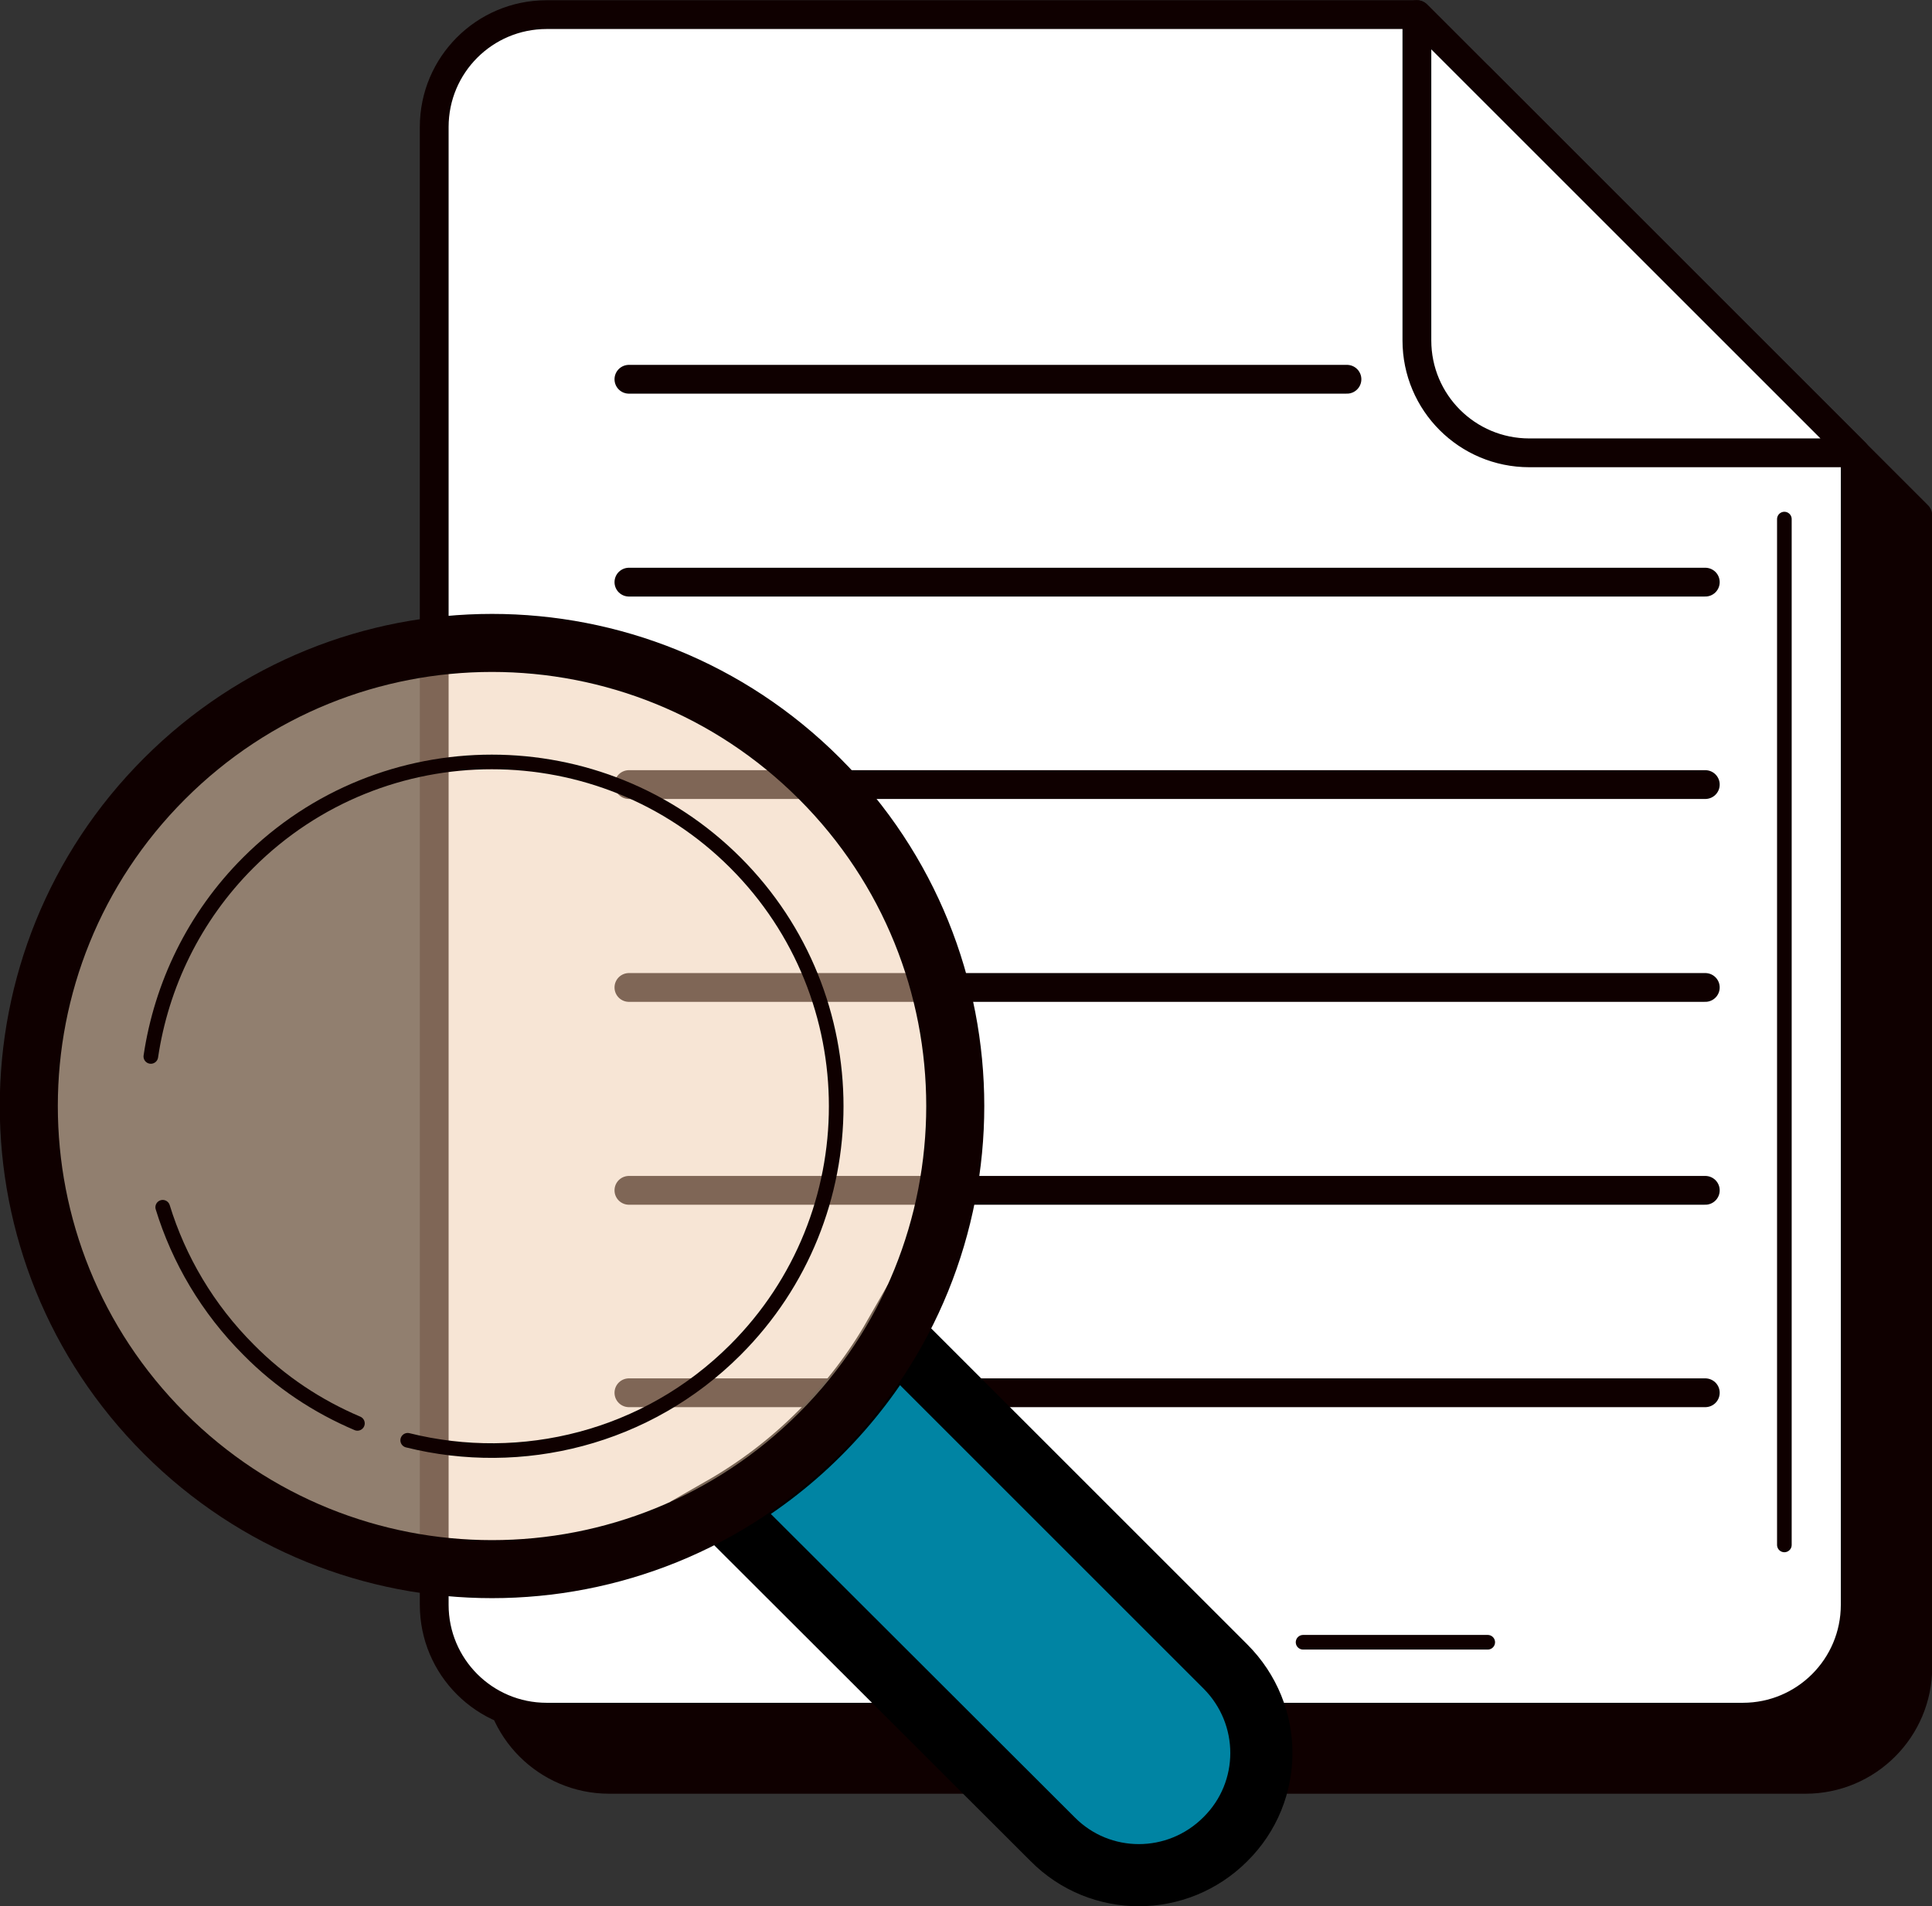 <?xml version="1.0" encoding="UTF-8"?>
<svg id="Camada_2" data-name="Camada 2" xmlns="http://www.w3.org/2000/svg" viewBox="0 0 42.27 41.72">
  <rect x="0" y="0" width="42.27" height="41.72" fill="#333333" stroke="none"/>
  <defs>
    <style>
      .cls-1 {
        stroke-width: .32px;
      }

      .cls-1, .cls-2 {
        fill: none;
      }

      .cls-1, .cls-2, .cls-3, .cls-4, .cls-5 {
        stroke: #0f0000;
      }

      .cls-1, .cls-3, .cls-4 {
        stroke-linejoin: round;
      }

      .cls-1, .cls-3, .cls-5 {
        stroke-linecap: round;
      }

      .cls-2 {
        stroke-width: 1.27px;
      }

      .cls-2, .cls-6, .cls-5 {
        stroke-miterlimit: 10;
      }

      .cls-3 {
        fill: #0f0000;
      }

      .cls-3, .cls-4, .cls-5 {
        stroke-width: .63px;
      }

      .cls-6 {
        fill: #0084a3;
        stroke: #000;
        stroke-width: 1.36px;
      }

      .cls-4 {
        fill: #fff;
      }

      .cls-5, .cls-7 {
        fill: #f1ccac;
      }

      .cls-7 {
        opacity: .5;
      }
    </style>
  </defs>
  <g id="Camada_1-2" data-name="Camada 1">
    <g>
      <g>
        <path class="cls-3" d="M32.36,1.68H13.33c-1.36,0-2.46,1.1-2.46,2.46v32.34c0,1.36,1.1,2.46,2.46,2.46h26.17c1.36,0,2.46-1.1,2.46-2.46V11.28L32.36,1.68Z"/>
        <g>
          <path class="cls-4" d="M31,.32H11.96c-1.36,0-2.46,1.1-2.46,2.46v32.34c0,1.36,1.1,2.46,2.46,2.46h26.17c1.36,0,2.46-1.1,2.46-2.46V9.91L31,.32Z"/>
          <path class="cls-4" d="M31,7.45c0,1.36,1.1,2.46,2.46,2.46h7.13L31,.32v7.13Z"/>
        </g>
        <g>
          <line class="cls-5" x1="13.76" y1="12.74" x2="37.31" y2="12.74"/>
          <line class="cls-5" x1="13.76" y1="17.17" x2="37.31" y2="17.17"/>
          <line class="cls-5" x1="13.76" y1="8.3" x2="29.47" y2="8.3"/>
          <line class="cls-5" x1="13.76" y1="21.61" x2="37.31" y2="21.61"/>
          <line class="cls-5" x1="13.76" y1="26.05" x2="37.31" y2="26.05"/>
          <line class="cls-5" x1="13.76" y1="30.48" x2="37.31" y2="30.48"/>
          <line class="cls-1" x1="39.04" y1="11.36" x2="39.04" y2="33.81"/>
          <line class="cls-1" x1="28.51" y1="35.94" x2="32.55" y2="35.94"/>
        </g>
      </g>
      <path class="cls-6" d="M26.81,40.25c-1.05,1.05-2.74,1.05-3.78,0l-7.25-7.24c.77-.44,1.49-.98,2.15-1.64.65-.65,1.2-1.37,1.64-2.14l7.24,7.24c1.05,1.05,1.05,2.74,0,3.78Z"/>
      <path class="cls-7" d="M17.93,17.04c3.96,3.96,3.96,10.37,0,14.33-3.96,3.96-10.37,3.96-14.33,0s-3.96-10.37,0-14.33c3.96-3.96,10.37-3.96,14.33,0Z"/>
      <path class="cls-2" d="M17.93,17.04c3.96,3.96,3.96,10.37,0,14.33-3.96,3.96-10.37,3.96-14.33,0s-3.96-10.37,0-14.33c3.96-3.96,10.37-3.96,14.33,0Z"/>
      <path class="cls-1" d="M7.82,31.15c-.87-.37-1.68-.9-2.38-1.61-.9-.9-1.53-1.98-1.88-3.12"/>
      <path class="cls-1" d="M3.3,23.12c.23-1.55.94-3.05,2.13-4.24,2.94-2.94,7.72-2.94,10.66,0,2.94,2.94,2.94,7.72,0,10.66-1.94,1.94-4.68,2.6-7.17,1.98"/>
    </g>
  </g>
</svg>